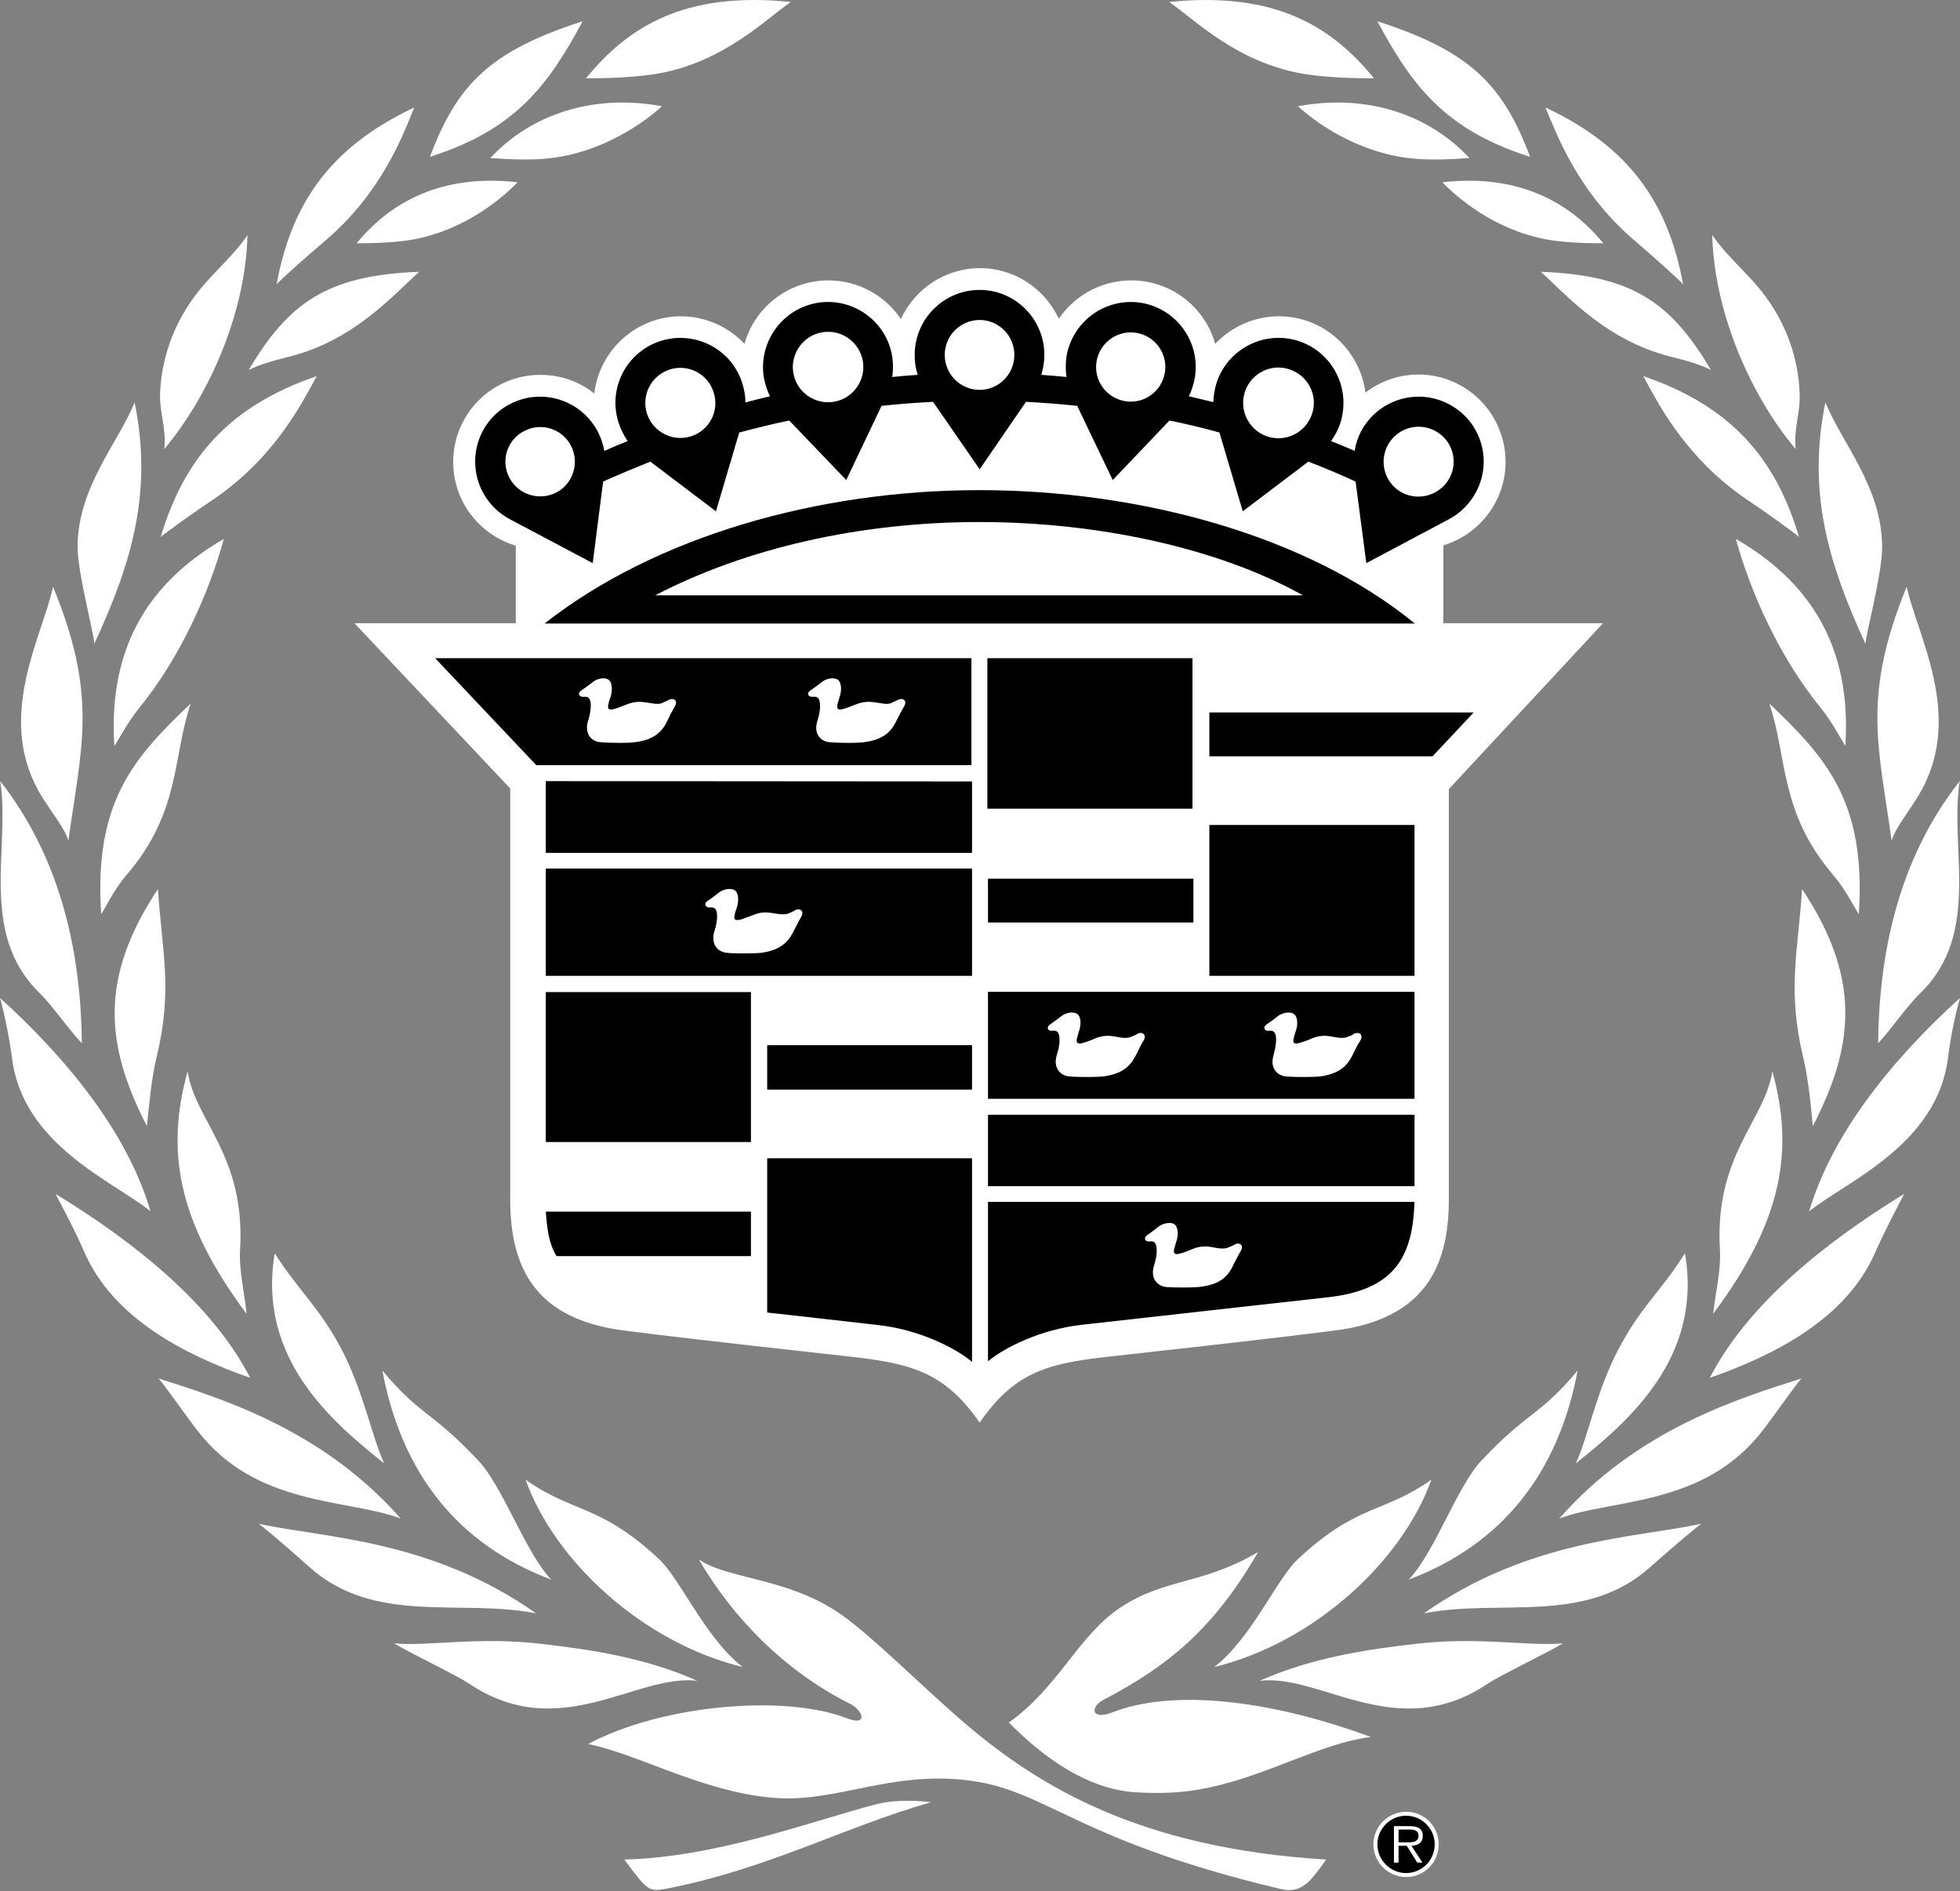 <?xml version="1.0" encoding="UTF-8"?>
<svg width="400px" height="386px" viewBox="0 0 400 386" version="1.1" xmlns="http://www.w3.org/2000/svg">
    <rect x="0" y="0" width="400" height="386" fill="#808080" stroke="none"/>
    <title>cadillac</title>
    <g id="cadillac" transform="translate(0, 0.001)" fill-rule="nonzero">
        <path d="M278.663,80.128 C277.534,71.366 270.09,64.547 261.017,64.547 C256.088,64.551 251.379,66.588 248.001,70.177 C245.838,62.501 238.828,57.206 230.853,57.224 C224.939,57.231 219.41,60.159 216.08,65.047 C213.266,58.976 207.131,54.723 200,54.723 C192.866,54.723 186.671,58.979 183.854,65.11 C180.554,60.184 175.016,57.227 169.086,57.224 C160.89,57.224 154.003,62.73 151.941,70.177 C148.579,66.601 143.895,64.566 138.988,64.547 C129.85,64.547 122.342,71.431 121.277,80.317 C118.273,77.876 114.456,76.5 110.263,76.5 C105.548,76.497 101.026,78.368 97.692,81.702 C94.358,85.035 92.486,89.558 92.489,94.272 C92.489,102.345 97.871,109.166 105.255,111.357 L105.255,127.19 L72.339,127.19 L104.129,160.919 L104.129,244.837 C104.129,258.979 109.448,269.306 127.532,271.56 C144.804,273.749 164.891,275.874 174.153,276.94 C186.293,278.315 192.927,280.257 199.934,290.332 C206.881,280.259 213.452,278.315 225.592,276.94 C234.915,275.874 254.938,273.749 272.21,271.56 C290.358,269.306 295.68,258.979 295.68,244.837 L295.68,161.042 L327.156,127.185 L294.556,127.185 L294.556,111.292 C301.877,109.1 307.256,102.28 307.256,94.27 C307.256,84.445 299.31,76.435 289.487,76.435 C285.423,76.435 281.664,77.813 278.663,80.128 L278.663,80.128 Z M205.884,351.53 C217.146,362.92 226.158,365.548 232.229,365.798 C237.045,366.051 241.68,365.922 246.807,364.799 C259.449,362.042 269.398,355.85 279.728,354.474 C258.197,346.527 238.737,344.836 227.036,349.465 C222.588,351.157 222.53,348.342 225.092,346.966 C238.237,340.077 247.62,332.57 256.756,316.737 C245.558,323.373 237.858,322.056 228.849,327.94 C220.089,333.632 216.143,344.273 205.884,351.53 L205.884,351.53 Z M189.988,367.8 C185.419,367.237 181.352,367.548 178.974,368.174 C165.709,371.614 146.496,379.001 127.409,379.503 C130.352,383.444 131.225,384.507 132.165,385.133 C133.041,385.822 134.293,385.759 135.355,385.572 C156.51,381.571 172.027,372.932 189.988,367.8 L189.988,367.8 Z" id="Shape" fill="#FFFFFF"></path>
        <path d="M257.071,343.021 C269.648,341.521 285.17,356.102 303.753,343.523 C306.194,341.895 314.643,337.889 318.962,335.387 C311.762,336.013 301.627,333.948 288.674,335.511 C279.475,336.576 267.835,338.202 257.071,343.021 Z M247.812,340.203 C267.957,335.321 286.107,318.799 292.118,301.969 C282.414,308.853 277.034,306.851 264.955,318.113 C260.578,322.119 255.446,334.322 247.812,340.203 L247.812,340.203 Z M119.588,15.983 C124.844,15.983 130.039,15.733 134.106,15.044 C147.621,12.729 156.134,4.03 161.389,0.4 C139.425,-1.849 128.035,5.661 119.588,15.983 L119.588,15.983 Z M100.062,32.255 C104.379,32.568 108.635,32.695 111.949,32.319 C123.152,31.13 131.662,24.808 135.103,21.681 C120.901,19.05 108.259,23.433 100.062,32.255 L100.062,32.255 Z M56.445,58.037 C57.195,57.098 63.016,51.968 66.333,49.151 C78.16,39.139 82.479,26.937 84.544,21.928 C67.146,30.127 59.447,41.767 56.445,58.037 Z M72.778,49.651 C76.908,49.651 80.977,49.464 84.168,48.901 C94.806,47.023 102.566,40.389 105.633,37.198 C91.865,35.636 80.788,39.889 72.778,49.651 Z M50.75,75.498 C54.757,73.557 58.51,73.12 61.954,71.931 C73.404,68.114 80.601,59.915 85.544,55.472 C66.394,56.159 58.76,62.106 50.75,75.498 Z M87.735,32.006 C105.133,26.5 111.891,17.425 118.899,4.346 C99.999,10.414 93.304,17.235 87.735,32.006 Z M23.341,152.217 C23.967,151.404 26.032,147.401 28.473,144.394 C36.796,134.195 42.677,120.927 45.681,109.976 C31.101,118.426 21.965,131.378 23.341,152.217 L23.341,152.217 Z M30.727,247.212 C26.095,231.445 14.081,216.427 0,203.657 C0.563,205.535 1.752,210.667 2.441,215.86 C4.63,233.697 23.154,241.078 30.727,247.212 Z M78.41,298.649 C76.032,293.646 74.091,283.761 69.774,275.496 C65.081,266.61 61.201,263.79 56.069,255.783 C52.439,277.19 67.77,290.205 78.41,298.649 Z M112.515,322.371 C107.198,316.863 102.69,303.408 97.56,298.023 C88.048,287.885 85.794,289.016 78.037,279.691 C81.914,300.406 93.178,315.109 112.515,322.371 Z M51.063,281.191 C43.367,266.297 27.91,253.783 11.327,243.645 C12.266,245.461 15.144,250.716 17.272,255.662 C23.154,268.925 37.295,276.374 51.063,281.191 Z M109.387,329.255 C88.048,314.172 66.144,313.861 52.815,310.984 C54.444,312.173 59.136,316.239 63.143,319.804 C76.532,331.754 93.93,326.188 109.387,329.255 Z M81.79,309.916 C65.771,291.702 45.118,285.386 32.355,281.32 C33.67,282.753 37.172,287.888 40.239,291.892 C52.252,307.598 71.213,305.849 81.79,309.916 L81.79,309.916 Z M50.311,268.112 C49.874,263.611 48.746,259.292 48.996,254.972 C50.122,235.699 39.734,228.688 38.295,218.616 C33.855,234.633 36.043,249.025 50.311,268.112 Z M29.975,229.817 C30.54,224.619 30.914,220.118 31.916,215.923 C35.296,202.031 33.105,194.584 32.229,181.442 C20.15,199.653 21.528,213.358 29.975,229.817 L29.975,229.817 Z M16.709,212.921 C16.52,195.523 12.953,175.936 0.061,159.417 C2.126,173.248 -4.382,190.393 8.007,202.594 C10.761,205.282 14.015,210.104 16.709,212.921 Z M20.65,186.574 C21.276,185.698 23.214,181.631 25.719,178.688 C36.922,165.733 35.167,154.595 38.924,143.581 C27.157,154.721 19.148,163.796 20.65,186.574 Z M19.211,131.444 C27.221,114.298 31.101,99.904 27.47,82.13 C24.153,90.329 15.894,99.402 15.833,111.542 C15.833,117.173 19.461,130.252 19.211,131.444 Z M13.955,171.554 C16.643,152.154 20.023,142.142 10.825,119.741 C8.697,129.689 -0.629,145.712 7.697,161.105 C9.822,165.046 13.076,168.613 13.955,171.554 Z M32.789,109.603 C33.665,108.79 39.986,104.284 43.553,101.906 C56.382,93.209 62.014,81.506 64.642,76.75 C46.434,83.006 37.545,93.77 32.789,109.603 L32.789,109.603 Z M33.542,91.642 C43.24,80.002 50.187,63.043 50.5,47.962 C48.059,51.716 43.866,55.346 40.989,58.85 C38.108,62.354 33.102,69.614 32.666,80.315 C32.539,84.321 33.978,87.388 33.542,91.642 L33.542,91.642 Z M280.412,15.983 C271.965,5.658 260.578,-1.849 238.611,0.403 C243.866,4.033 252.376,12.729 265.897,15.047 C269.9,15.733 275.156,15.983 280.412,15.983 Z M299.878,32.255 C291.678,23.433 279.102,19.053 264.892,21.681 C268.275,24.811 276.848,31.13 287.985,32.319 C291.363,32.695 295.619,32.568 299.878,32.255 L299.878,32.255 Z M343.494,58.037 C340.493,41.767 332.854,30.127 315.395,21.928 C317.526,26.934 321.84,39.137 333.667,49.151 C336.92,51.968 342.744,57.098 343.494,58.037 Z M327.222,49.651 C319.209,39.889 308.135,35.633 294.364,37.198 C297.431,40.392 305.191,47.023 315.832,48.901 C319.023,49.464 323.089,49.651 327.222,49.651 Z M349.187,75.498 C341.174,62.106 333.606,56.161 314.456,55.472 C319.396,59.915 326.53,68.112 338.049,71.931 C341.492,73.118 345.243,73.557 349.187,75.498 L349.187,75.498 Z M312.267,32.006 C306.696,17.238 300.001,10.417 281.101,4.346 C288.109,17.425 294.869,26.497 312.267,32.006 Z M376.596,152.217 C377.972,131.378 368.836,118.426 354.255,109.979 C357.257,120.93 363.204,134.198 371.527,144.396 C373.968,147.401 376.033,151.404 376.596,152.217 L376.596,152.217 Z M369.21,247.212 C376.846,241.078 395.307,233.697 397.559,215.86 C398.185,210.667 399.437,205.535 400,203.657 C385.919,216.425 373.903,231.443 369.21,247.212 Z M321.592,298.649 C332.167,290.203 347.561,277.187 343.868,255.785 C338.799,263.793 334.856,266.612 330.226,275.498 C325.846,283.761 323.968,293.646 321.592,298.649 L321.592,298.649 Z M287.483,322.371 C306.762,315.109 318.086,300.406 321.966,279.694 C314.206,289.016 311.952,287.888 302.377,298.026 C297.31,303.408 292.802,316.863 287.483,322.371 Z M348.937,281.191 C362.707,276.374 376.849,268.925 382.665,255.662 C384.859,250.716 387.673,245.461 388.61,243.645 C372.09,253.783 356.633,266.297 348.937,281.191 L348.937,281.191 Z M290.613,329.255 C306.07,326.188 323.465,331.754 336.797,319.804 C340.8,316.239 345.559,312.173 347.185,310.984 C333.795,313.861 311.952,314.172 290.613,329.255 L290.613,329.255 Z M318.21,309.916 C328.784,305.849 347.748,307.598 359.764,291.889 C362.831,287.885 366.337,282.753 367.647,281.317 C354.882,285.389 334.169,291.705 318.21,309.916 L318.21,309.916 Z M349.626,268.112 C363.894,249.025 366.143,234.633 361.7,218.616 C360.2,228.688 349.876,235.701 351.002,254.972 C351.254,259.292 350.123,263.611 349.626,268.112 Z M369.965,229.817 C378.475,213.358 379.85,199.653 367.776,181.442 C366.898,194.584 364.709,202.031 368.024,215.923 C369.023,220.118 369.462,224.619 369.965,229.817 L369.965,229.817 Z M383.291,212.921 C385.919,210.106 389.173,205.285 391.993,202.594 C404.377,190.393 397.811,173.245 399.934,159.417 C386.984,175.936 383.478,195.523 383.291,212.921 Z M379.353,186.574 C380.852,163.796 372.845,154.721 361.081,143.581 C364.833,154.595 363.083,165.733 374.221,178.688 C376.72,181.631 378.727,185.698 379.353,186.574 L379.353,186.574 Z M380.729,131.444 C380.542,130.255 384.17,117.176 384.106,111.544 C384.048,99.404 375.849,90.329 372.53,82.132 C368.899,99.904 372.779,114.296 380.729,131.444 L380.729,131.444 Z M386.048,171.554 C386.921,168.613 390.114,165.046 392.24,161.103 C400.563,145.709 391.303,129.689 389.115,119.738 C379.974,142.142 383.357,152.156 386.048,171.554 Z M367.15,109.603 C362.457,93.772 353.566,83.006 335.358,76.75 C337.986,81.506 343.615,93.209 356.447,101.906 C360.014,104.284 366.335,108.79 367.15,109.603 L367.15,109.603 Z M366.458,91.642 C366.019,87.386 367.458,84.321 367.271,80.315 C366.898,69.614 361.892,62.354 359.014,58.85 C356.136,55.346 351.938,51.716 349.439,47.962 C349.813,63.043 356.697,80.002 366.458,91.642 Z M261.638,385.574 C264.019,386.072 265.331,385.388 266.646,384.385 C267.583,383.759 269.398,381.255 270.65,379.503 C232.731,377.186 211.829,364.667 195.994,350.902 C187.734,343.707 177.783,333.759 171.588,329.439 C160.824,321.929 148.371,322.306 142.613,318.236 C149.497,330.066 160.011,340.951 173.466,347.711 C176.094,349.024 177.344,352.404 172.777,350.649 C160.198,345.767 135.229,347.835 120.025,355.91 C130.476,358.099 143.178,365.543 157.383,366.861 C169.46,368.05 179.598,362.289 194.242,363.044 C213.329,364.049 216.646,374.934 261.638,385.574 L261.638,385.574 Z M280.288,376.375 C280.288,380.069 283.29,383.07 286.983,383.07 C290.676,383.07 293.615,380.069 293.615,376.375 C293.615,372.745 290.676,369.744 286.983,369.744 C283.29,369.744 280.288,372.745 280.288,376.375 L280.288,376.375 Z" id="Shape" fill="#FFFFFF"></path>
        <path d="M142.302,343.021 C131.541,338.204 119.899,336.576 110.7,335.511 C97.744,333.948 87.609,336.013 80.412,335.387 C84.729,337.886 93.178,341.895 95.619,343.523 C114.203,356.1 129.723,341.521 142.302,343.021 Z M151.564,340.203 C143.931,334.322 138.799,322.119 134.419,318.11 C122.276,306.849 116.958,308.851 107.259,301.967 C113.267,318.802 131.412,335.324 151.564,340.203 L151.564,340.203 Z" id="Shape" fill="#FFFFFF"></path>
        <path d="M292.802,376.375 C292.802,379.629 290.174,382.257 286.983,382.257 C285.422,382.259 283.925,381.64 282.822,380.537 C281.718,379.433 281.099,377.936 281.101,376.375 C281.101,373.185 283.729,370.557 286.983,370.557 C290.19,370.573 292.785,373.169 292.802,376.375 Z" id="Path" fill="#000000"></path>
        <path d="M290.303,380.127 L288.048,376.691 C289.361,376.628 290.361,376.123 290.361,374.626 C290.361,374 290.108,373.374 289.548,373.058 C288.985,372.748 288.359,372.685 287.733,372.685 L284.479,372.685 L284.479,380.129 L285.42,380.129 L285.42,376.694 L287.107,376.694 L289.237,380.129 L290.303,380.129 L290.303,380.127 Z" id="Path" fill="#FFFFFF"></path>
        <path d="M286.799,375.999 L285.423,375.999 L285.423,373.371 L287.548,373.371 C288.485,373.371 289.492,373.495 289.492,374.624 C289.49,376.123 287.861,375.999 286.799,375.999 L286.799,375.999 Z M111.139,127.251 C133.606,109.603 166.708,100.028 199.876,100.028 C232.918,100.028 266.959,109.413 288.737,127.251 L111.139,127.251 Z" id="Shape" fill="#000000"></path>
        <path d="M265.897,121.49 C248.685,111.855 224.09,106.536 199.874,106.536 C175.594,106.536 152.188,111.855 133.727,121.49 L265.897,121.49 Z" id="Path" fill="#FFFFFF"></path>
        <path d="M243.364,165.046 L201.502,165.046 L201.502,134.319 L243.364,134.319 L243.364,165.046 Z M198.248,134.319 L198.248,156.16 L109.45,156.16 L88.798,134.319 L198.248,134.319 L198.248,134.319 Z" id="Shape" fill="#000000"></path>
        <path d="M118.586,140.953 C117.773,141.516 118.21,142.329 119.212,142.205 C120.588,142.016 120.651,143.521 120.525,144.71 C120.401,146.022 120.151,146.648 119.899,147.524 C119.399,149.779 120.648,151.344 122.59,151.467 C124.591,151.657 128.411,151.657 129.6,151.467 C133.98,150.904 135.355,148.963 136.421,146.648 C136.671,146.022 137.423,144.71 137.673,144.207 C138.549,142.892 137.297,142.329 136.484,142.831 C136.045,143.081 135.482,143.268 135.169,143.457 C134.666,143.707 133.853,143.707 132.977,143.521 C131.225,143.271 129.973,142.894 127.722,143.834 C126.909,144.147 125.97,144.523 125.467,144.646 C124.341,145.023 123.902,144.71 124.152,143.77 C124.215,143.334 124.341,142.894 124.528,142.455 C125.028,141.016 125.028,139.264 124.152,138.701 C123.339,138.139 121.774,138.515 120.961,139.201 C120.275,139.767 119.462,140.327 118.586,140.953 L118.586,140.953 Z M165.333,140.953 C164.52,141.516 164.956,142.329 166.019,142.205 C167.395,142.016 167.395,143.521 167.334,144.71 C167.211,146.022 166.898,146.648 166.708,147.524 C166.145,149.779 167.461,151.344 169.339,151.467 C171.341,151.657 175.157,151.657 176.346,151.467 C180.726,150.904 182.105,148.963 183.167,146.648 C183.48,146.022 184.167,144.71 184.48,144.207 C185.293,142.892 184.106,142.329 183.291,142.831 C182.791,143.081 182.228,143.268 181.915,143.457 C181.413,143.707 180.663,143.707 179.787,143.521 C177.972,143.271 176.723,142.894 174.468,143.834 C173.655,144.147 172.716,144.523 172.214,144.646 C171.088,145.023 170.712,144.71 170.899,143.77 L171.272,142.455 C171.838,141.016 171.775,139.264 170.959,138.701 C170.083,138.139 168.518,138.515 167.705,139.201 C167.021,139.767 166.206,140.327 165.333,140.953 L165.333,140.953 Z" id="Shape" fill="#FFFFFF"></path>
        <path d="M123.089,98.276 L120.961,114.922 L104.066,105.973 C101.651,104.695 99.686,102.707 98.436,100.278 C95.119,93.77 97.623,85.76 104.131,82.443 C110.639,79.065 118.649,81.63 122.027,88.138 C122.653,89.39 123.089,90.703 123.342,92.018 C124.911,91.312 126.496,90.645 128.098,90.016 C127.333,88.892 126.723,87.672 126.283,86.386 C125.162,83.042 125.424,79.388 127.011,76.238 C128.597,73.089 131.377,70.703 134.732,69.614 C141.676,67.36 149.187,71.116 151.438,78.061 C151.878,79.436 152.127,80.752 152.127,82.127 C153.816,81.691 155.442,81.251 157.131,80.875 C156.547,79.642 156.126,78.337 155.879,76.995 C154.757,69.764 159.672,62.979 166.893,61.791 C174.131,60.644 180.932,65.57 182.1,72.805 C182.286,74.181 182.286,75.556 182.1,76.935 C183.828,76.758 185.561,76.612 187.295,76.498 C186.859,75.187 186.647,73.812 186.669,72.431 C186.669,65.11 192.614,59.165 199.934,59.165 C207.192,59.165 213.137,65.108 213.137,72.431 C213.137,73.87 212.884,75.248 212.511,76.498 C214.202,76.624 215.952,76.75 217.643,76.935 C217.456,75.564 217.456,74.175 217.643,72.805 C218.827,65.581 225.615,60.664 232.847,61.791 C240.082,62.957 245.008,69.758 243.861,76.995 C243.609,78.371 243.235,79.686 242.609,80.875 C244.301,81.249 245.987,81.688 247.613,82.064 C247.676,80.752 247.865,79.436 248.302,78.061 C250.62,71.112 258.113,67.338 265.076,69.614 C272.018,71.929 275.775,79.376 273.523,86.386 C273.086,87.685 272.453,88.909 271.645,90.016 C273.273,90.642 274.841,91.331 276.466,92.018 C276.668,90.665 277.09,89.355 277.713,88.138 C281.096,81.63 289.103,79.065 295.611,82.443 C298.741,84.043 301.103,86.826 302.172,90.175 C303.241,93.523 302.93,97.16 301.306,100.278 C300.057,102.708 298.092,104.696 295.677,105.973 L278.844,114.922 L276.651,98.276 C273.484,96.818 270.271,95.462 267.018,94.209 L253.626,104.347 L248.867,88.264 C245.498,87.325 242.095,86.511 238.666,85.823 L227.089,97.965 L219.832,82.822 C216.355,82.454 212.869,82.183 209.378,82.009 L199.932,95.777 L190.42,82.009 C186.908,82.183 183.402,82.454 179.906,82.822 L172.709,97.965 L161.069,85.823 C157.628,86.512 154.248,87.388 150.868,88.264 L146.112,104.347 L132.72,94.209 C129.476,95.522 126.283,96.837 123.089,98.276 L123.089,98.276 Z" id="Path" fill="#000000"></path>
        <path d="M199.937,79.565 C203.817,79.565 207.008,76.374 207.008,72.431 C207.008,68.488 203.817,65.297 199.937,65.297 C198.045,65.297 196.23,66.048 194.892,67.386 C193.554,68.724 192.802,70.539 192.803,72.431 C192.802,74.324 193.553,76.139 194.891,77.477 C196.229,78.815 198.044,79.566 199.937,79.565 L199.937,79.565 Z M170.152,82.006 C174.067,81.355 176.722,77.666 176.097,73.746 C175.447,69.831 171.756,67.175 167.837,67.804 C163.922,68.455 161.266,72.144 161.892,76.064 C162.515,79.939 166.206,82.63 170.152,82.006 L170.152,82.006 Z M141.114,89.014 C142.91,88.422 144.397,87.138 145.243,85.446 C146.089,83.754 146.224,81.794 145.62,80.002 C145.04,78.195 143.761,76.695 142.069,75.837 C140.376,74.978 138.41,74.833 136.61,75.433 C132.873,76.675 130.834,80.696 132.041,84.445 C133.29,88.201 137.36,90.266 141.114,89.014 Z M113.517,100.53 C116.981,98.708 118.323,94.43 116.521,90.955 C114.769,87.514 110.45,86.136 107.009,87.951 C105.326,88.791 104.053,90.272 103.476,92.062 C102.898,93.852 103.067,95.799 103.942,97.463 C105.757,100.967 110.013,102.28 113.517,100.53 L113.517,100.53 Z M229.664,81.88 C233.481,82.506 237.109,79.878 237.735,75.998 C238.343,72.165 235.744,68.56 231.916,67.925 C230.056,67.623 228.153,68.074 226.626,69.178 C225.1,70.282 224.075,71.949 223.78,73.809 C223.156,77.624 225.784,81.254 229.664,81.88 L229.664,81.88 Z M258.634,89.074 C260.459,89.678 262.45,89.529 264.165,88.66 C265.88,87.791 267.177,86.274 267.77,84.445 C269.022,80.691 266.957,76.622 263.14,75.37 C259.389,74.117 255.32,76.182 254.067,79.939 C252.816,83.722 254.857,87.805 258.634,89.074 L258.634,89.074 Z M286.236,100.591 C289.763,102.347 294.046,100.956 295.869,97.463 C297.684,93.957 296.308,89.703 292.802,87.888 C290.533,86.715 287.81,86.842 285.66,88.221 C283.509,89.599 282.258,92.02 282.377,94.572 C282.496,97.123 283.967,99.418 286.236,100.591 L286.236,100.591 Z" id="Shape" fill="#FFFFFF"></path>
        <path d="M153.253,233.071 L111.389,233.071 L111.389,202.468 L153.253,202.468 L153.253,233.071 Z M198.374,277.937 C194.994,275.056 187.423,271.305 179.224,270.427 C173.406,269.738 163.831,268.677 156.57,267.862 L156.57,236.383 L198.374,236.383 L198.374,277.937 Z M288.677,227.499 L288.677,242.078 L201.628,242.078 L201.628,227.499 L288.677,227.499 L288.677,227.499 Z M288.677,202.407 L288.677,224.246 L201.628,224.246 L201.628,202.407 L288.677,202.407 L288.677,202.407 Z" id="Shape" fill="#000000"></path>
        <path d="M214.265,209.104 C213.458,209.667 213.831,210.538 214.891,210.351 C216.272,210.164 216.272,211.666 216.207,212.921 C216.078,214.173 215.767,214.799 215.581,215.673 C215.018,217.927 216.33,219.495 218.208,219.681 C220.273,219.868 224.027,219.805 225.219,219.681 C229.662,219.055 230.972,217.112 232.103,214.799 C232.355,214.231 233.039,212.855 233.355,212.419 C234.168,211.043 232.976,210.48 232.166,210.98 C231.663,211.295 231.101,211.482 230.785,211.606 C230.288,211.858 229.533,211.858 228.659,211.735 C226.844,211.419 225.592,211.045 223.341,211.982 C222.586,212.361 221.586,212.671 221.152,212.8 C219.958,213.174 219.584,212.924 219.771,211.982 C219.9,211.548 220.023,211.045 220.145,210.606 C220.713,209.167 220.647,207.481 219.834,206.913 C218.956,206.35 217.393,206.726 216.643,207.352 C215.894,207.915 215.144,208.478 214.265,209.104 L214.265,209.104 Z M258.447,209.104 C257.634,209.667 258.074,210.538 259.073,210.351 C260.449,210.164 260.512,211.666 260.389,212.921 C260.26,214.173 260.01,214.799 259.821,215.673 C259.258,217.927 260.575,219.495 262.448,219.681 C264.455,219.868 268.272,219.805 269.459,219.681 C273.841,219.055 275.217,217.112 276.277,214.799 C276.529,214.231 277.277,212.855 277.592,212.419 C278.405,211.043 277.153,210.48 276.34,210.98 C275.901,211.295 275.34,211.482 275.027,211.606 C274.525,211.858 273.775,211.858 272.834,211.735 C271.084,211.419 269.832,211.045 267.578,211.982 C266.765,212.361 265.829,212.671 265.324,212.8 C264.2,213.174 263.761,212.924 264.011,211.982 C264.069,211.548 264.258,211.045 264.385,210.606 C264.948,209.167 264.882,207.481 264.011,206.913 C263.198,206.35 261.631,206.726 260.815,207.352 C260.139,207.915 259.326,208.478 258.447,209.104 L258.447,209.104 Z" id="Shape" fill="#FFFFFF"></path>
        <polygon id="Path" fill="#000000" points="198.374 177.249 198.374 199.151 111.389 199.151 111.389 177.249"></polygon>
        <path d="M144.367,183.883 C143.555,184.446 143.991,185.322 144.994,185.198 C146.369,185.009 146.432,186.513 146.309,187.7 C146.182,188.952 145.933,189.578 145.683,190.454 C145.183,192.769 146.432,194.271 148.374,194.46 C150.376,194.647 154.132,194.584 155.318,194.46 C159.761,193.834 161.076,191.893 162.202,189.578 C162.452,189.013 163.204,187.637 163.454,187.2 C164.33,185.824 163.081,185.261 162.265,185.761 C161.826,186.074 161.266,186.261 160.95,186.387 C160.45,186.64 159.635,186.64 158.759,186.513 C156.944,186.264 155.755,185.827 153.501,186.826 C152.688,187.139 151.749,187.453 151.246,187.639 C150.057,187.952 149.681,187.7 149.931,186.763 C149.99,186.308 150.116,185.865 150.307,185.448 C150.807,183.946 150.807,182.257 149.931,181.694 C149.118,181.131 147.553,181.508 146.74,182.134 C146.056,182.692 145.243,183.318 144.367,183.883 L144.367,183.883 Z" id="Path" fill="#FFFFFF"></path>
        <path d="M111.389,159.414 L198.374,159.477 L198.374,174.058 L111.389,174.058 L111.389,159.414 Z M201.628,277.816 L201.628,245.274 L288.677,245.274 C288.298,256.477 284.668,263.172 271.155,264.734 C260.702,265.923 232.792,268.99 220.776,270.364 C212.392,271.305 205.006,274.998 201.628,277.816 Z" id="Shape" fill="#000000"></path>
        <path d="M234.105,252.092 C233.292,252.655 233.665,253.531 234.731,253.344 C236.106,253.157 236.106,254.659 236.043,255.848 C235.92,257.161 235.604,257.787 235.417,258.663 C234.854,260.917 236.172,262.48 238.05,262.667 C240.052,262.796 243.869,262.796 245.055,262.604 C249.498,262.041 250.813,260.105 251.879,257.787 C252.189,257.224 252.878,255.848 253.191,255.346 C254.004,254.033 252.818,253.468 252.002,253.97 C251.5,254.281 250.937,254.468 250.627,254.596 C250.124,254.849 249.375,254.849 248.496,254.72 C246.681,254.409 245.429,254.036 243.177,254.972 C242.471,255.303 241.739,255.575 240.989,255.785 C239.8,256.159 239.426,255.848 239.613,254.972 C239.736,254.533 239.865,254.036 239.986,253.597 C240.549,252.158 240.489,250.466 239.676,249.84 C238.797,249.277 237.235,249.717 236.422,250.343 C235.733,250.903 234.983,251.466 234.105,252.092 L234.105,252.092 Z" id="Path" fill="#FFFFFF"></path>
        <path d="M288.677,199.151 L246.807,199.151 L246.807,168.363 L288.677,168.363 L288.677,199.151 Z M198.374,222.372 L156.57,222.372 L156.57,213.295 L198.374,213.295 L198.374,222.372 Z M243.553,188.263 L201.628,188.263 L201.628,179.316 L243.553,179.316 L243.553,188.263 Z M292.365,154.345 L246.807,154.345 L246.807,145.396 L300.751,145.396 L292.365,154.345 Z M111.389,247.276 L153.253,247.276 L153.253,256.348 L113.577,256.348 C112.015,253.847 111.639,250.716 111.389,247.276 Z" id="Shape" fill="#000000"></path>
    </g>
</svg>